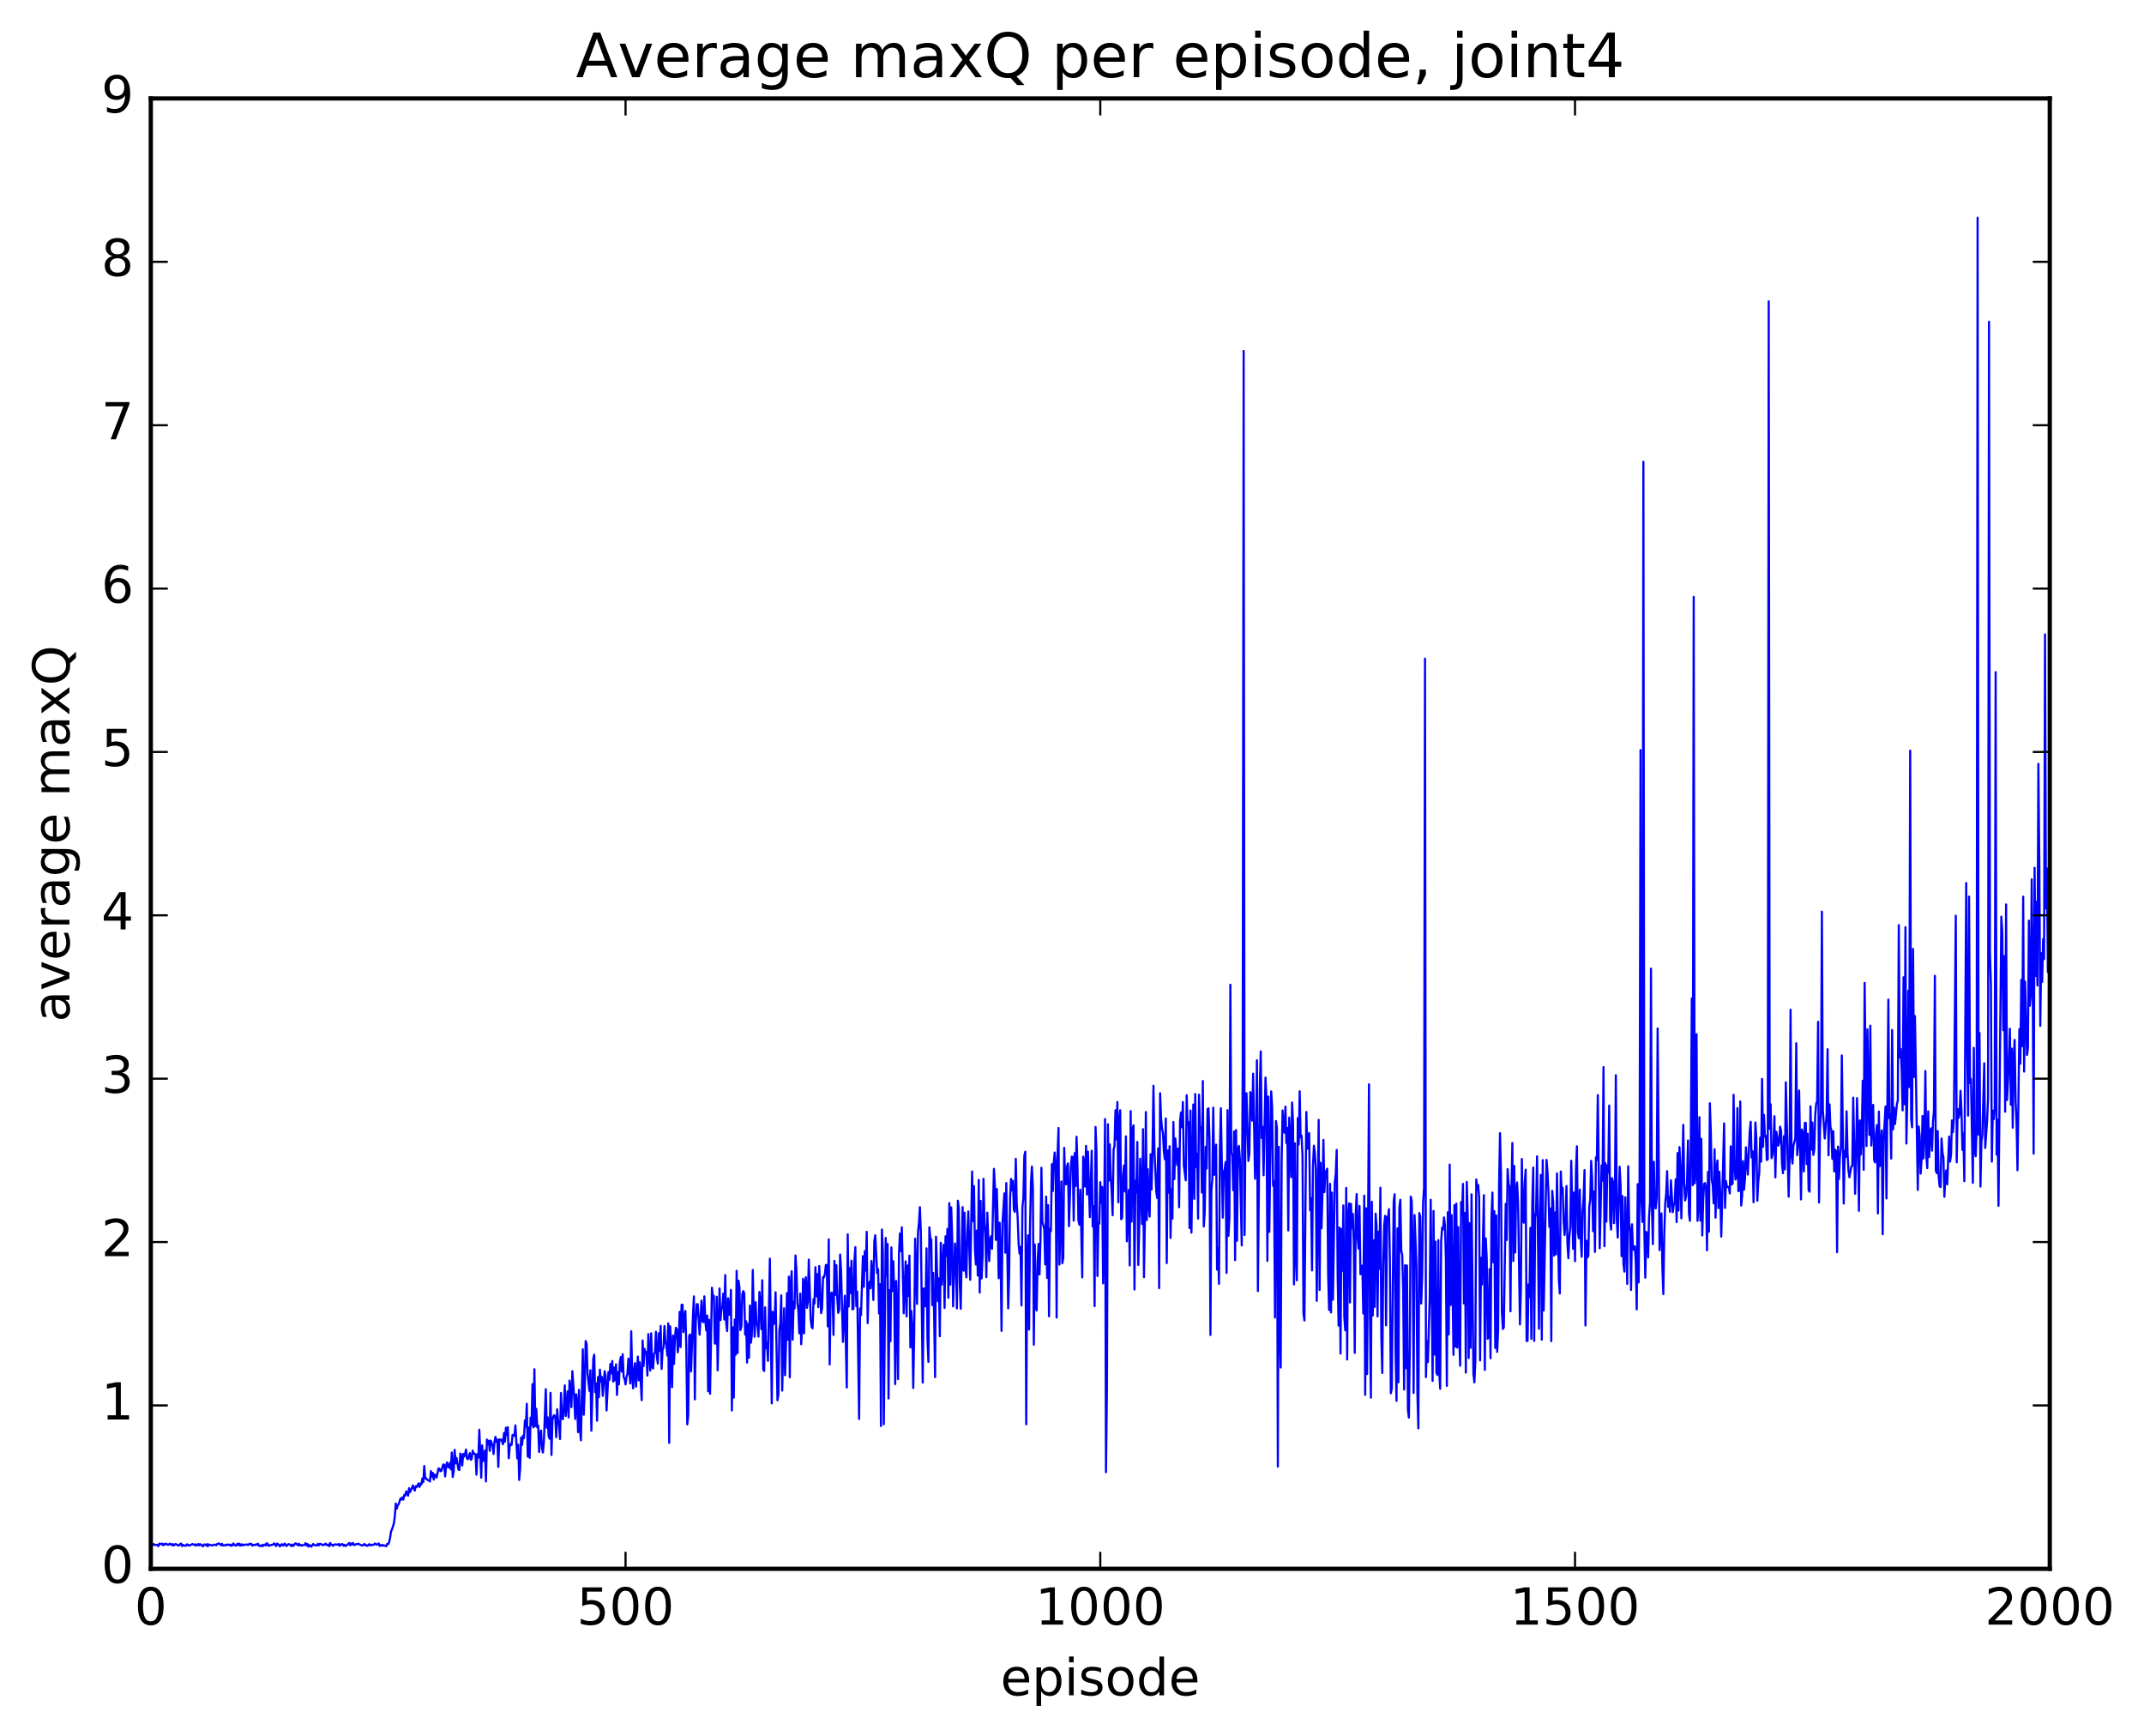 <?xml version="1.0" encoding="utf-8" standalone="no"?>
<!DOCTYPE svg PUBLIC "-//W3C//DTD SVG 1.1//EN"
  "http://www.w3.org/Graphics/SVG/1.1/DTD/svg11.dtd">
<!-- Created with matplotlib (http://matplotlib.org/) -->
<svg height="408pt" version="1.1" viewBox="0 0 504 408" width="504pt" xmlns="http://www.w3.org/2000/svg" xmlns:xlink="http://www.w3.org/1999/xlink">
 <defs>
  <style type="text/css">
*{stroke-linecap:butt;stroke-linejoin:round;stroke-miterlimit:100000;}
  </style>
 </defs>
 <g id="figure_1">
  <g id="patch_1">
   <path d="M 0 408.169 
L 504.319 408.169 
L 504.319 0 
L 0 0 
z
" style="fill:#ffffff;"/>
  </g>
  <g id="axes_1">
   <g id="patch_2">
    <path d="M 35.449 368.742 
L 481.849 368.742 
L 481.849 23.142 
L 35.449 23.142 
z
" style="fill:#ffffff;"/>
   </g>
   <g id="line2d_1">
    <path clip-path="url(#pdbd6a8eb6a)" d="M 35.672 363.251 
L 35.895 363.16 
L 36.118 362.914 
L 36.342 363.136 
L 37.011 363.103 
L 37.234 363.413 
L 37.458 362.824 
L 37.904 362.95 
L 38.127 362.808 
L 38.35 363.207 
L 38.574 362.922 
L 38.797 363.034 
L 39.02 362.823 
L 39.466 363.116 
L 39.69 363.048 
L 39.913 362.809 
L 40.359 363.167 
L 40.582 362.898 
L 40.806 363.279 
L 41.252 362.913 
L 41.698 363.116 
L 41.922 363.291 
L 42.145 363.192 
L 42.368 362.902 
L 42.591 362.8 
L 42.814 363.401 
L 43.038 363.114 
L 43.261 363.279 
L 43.707 363.317 
L 43.93 363.003 
L 44.154 363.035 
L 44.377 363.308 
L 45.27 362.923 
L 45.716 363.162 
L 45.939 362.989 
L 46.162 363.287 
L 46.609 362.909 
L 46.832 363.237 
L 47.055 362.948 
L 47.725 363.463 
L 47.948 363.013 
L 48.171 363.052 
L 48.394 363.227 
L 48.618 362.943 
L 48.841 363.462 
L 49.064 363.001 
L 49.51 363.17 
L 49.957 363.263 
L 50.403 363.034 
L 50.85 363.199 
L 51.073 362.885 
L 51.519 362.788 
L 51.966 363.223 
L 52.189 362.865 
L 52.412 363.254 
L 52.858 363.232 
L 53.082 363.073 
L 53.305 363.202 
L 53.528 363.017 
L 53.751 363.049 
L 53.974 363.215 
L 54.198 363.056 
L 54.421 363.362 
L 54.644 363.165 
L 54.867 362.776 
L 55.09 363.171 
L 55.537 363.282 
L 55.76 362.867 
L 55.983 363.115 
L 56.206 362.807 
L 56.43 363.312 
L 56.653 362.98 
L 56.876 363.259 
L 57.099 363.001 
L 57.322 363.183 
L 57.992 362.995 
L 58.215 363.152 
L 58.438 363.098 
L 58.662 362.819 
L 58.885 362.964 
L 59.108 362.886 
L 59.331 363.301 
L 59.554 363.131 
L 60.001 363.137 
L 60.224 362.959 
L 60.447 363.098 
L 60.67 362.846 
L 60.894 363.358 
L 61.117 363.313 
L 61.34 363.419 
L 61.563 363.152 
L 61.786 363.415 
L 62.01 363.086 
L 62.233 363.043 
L 62.456 363.277 
L 62.679 362.741 
L 62.902 362.85 
L 63.126 363.349 
L 63.572 363.177 
L 64.242 363.031 
L 64.465 362.752 
L 64.911 363.395 
L 65.134 362.82 
L 65.358 362.9 
L 65.804 363.475 
L 66.027 363.087 
L 66.25 362.954 
L 66.474 363.266 
L 66.697 363.218 
L 66.92 362.794 
L 67.366 363.375 
L 67.813 362.929 
L 68.259 363.111 
L 68.482 363.414 
L 68.706 363.043 
L 68.929 363.356 
L 69.152 363.177 
L 69.375 362.772 
L 69.598 362.782 
L 70.045 363.213 
L 70.268 362.847 
L 70.491 363.268 
L 70.714 363.105 
L 70.938 363.284 
L 71.607 363.113 
L 71.83 362.701 
L 72.054 363.254 
L 72.277 362.909 
L 72.5 363.524 
L 72.723 363.152 
L 73.17 363.538 
L 73.616 362.894 
L 73.839 363.161 
L 74.509 363.241 
L 74.732 362.873 
L 74.955 363.219 
L 75.178 362.886 
L 75.402 362.9 
L 75.848 363.184 
L 76.071 363.027 
L 76.294 363.128 
L 76.518 362.819 
L 76.964 363.201 
L 77.187 363.05 
L 77.41 363.423 
L 77.634 362.666 
L 77.857 363.122 
L 78.08 363.094 
L 78.303 363.337 
L 78.526 363.062 
L 78.75 362.999 
L 79.196 363.044 
L 79.419 363.111 
L 79.642 362.893 
L 79.866 363.326 
L 80.312 362.927 
L 80.535 362.964 
L 80.758 363.327 
L 80.982 363.097 
L 81.205 363.393 
L 81.651 363.105 
L 82.098 362.662 
L 82.321 363.224 
L 82.544 362.8 
L 82.767 363.051 
L 82.99 362.674 
L 83.214 363.13 
L 83.437 363.103 
L 83.66 362.962 
L 83.883 362.957 
L 84.106 362.84 
L 84.33 362.901 
L 84.776 363.139 
L 85.222 363.28 
L 85.669 362.905 
L 85.892 363.227 
L 86.115 363.159 
L 86.338 363.352 
L 86.562 363.221 
L 86.785 362.948 
L 87.231 363.251 
L 87.454 363.098 
L 87.901 363.077 
L 88.124 362.796 
L 88.57 363.085 
L 89.017 362.769 
L 89.24 363.36 
L 89.686 363.123 
L 89.91 363.33 
L 90.133 363.176 
L 90.802 363.436 
L 91.026 362.88 
L 91.249 362.938 
L 91.472 362.483 
L 91.695 361.483 
L 91.918 359.954 
L 92.142 359.506 
L 92.588 358.087 
L 92.811 356.436 
L 93.034 353.386 
L 93.258 354.617 
L 93.481 353.79 
L 93.704 353.581 
L 94.15 352.207 
L 94.374 352.477 
L 94.597 351.937 
L 94.82 352.48 
L 95.043 351.342 
L 95.266 351.522 
L 95.49 350.534 
L 95.936 351.548 
L 96.159 349.781 
L 96.382 350.728 
L 96.829 349.781 
L 97.052 349.145 
L 97.498 350.351 
L 97.722 349.347 
L 97.945 349.523 
L 98.391 348.666 
L 98.614 349.501 
L 98.838 348.714 
L 99.061 348.905 
L 99.284 347.509 
L 99.507 348.378 
L 99.73 344.585 
L 99.954 347.484 
L 100.177 347.448 
L 100.4 347.791 
L 100.846 348.01 
L 101.07 348.227 
L 101.293 345.78 
L 101.516 347.083 
L 101.739 346.189 
L 101.962 347.769 
L 102.186 346.596 
L 102.409 346.702 
L 102.632 347.287 
L 103.078 345.148 
L 103.302 345.208 
L 103.525 345.805 
L 103.748 345.73 
L 104.194 344.212 
L 104.418 344.281 
L 104.641 347.025 
L 104.864 344.688 
L 105.087 343.721 
L 105.31 344.796 
L 105.534 344.938 
L 105.757 343.834 
L 105.98 345.37 
L 106.203 341.401 
L 106.426 347.147 
L 106.65 345.842 
L 106.873 340.793 
L 107.096 343.966 
L 107.319 342.686 
L 107.766 345.398 
L 107.989 345.521 
L 108.212 341.64 
L 108.435 342.302 
L 108.658 344.467 
L 108.882 341.728 
L 109.105 342.379 
L 109.328 341.723 
L 109.551 340.708 
L 109.774 342.8 
L 109.998 342.97 
L 110.444 341.537 
L 110.667 343.117 
L 110.89 342.871 
L 111.114 340.958 
L 111.337 341.672 
L 111.56 341.654 
L 111.783 341.87 
L 112.006 346.617 
L 112.23 341.771 
L 112.453 342.615 
L 112.676 336.049 
L 113.122 347.316 
L 113.346 339.73 
L 113.569 343.405 
L 113.792 343.013 
L 114.015 340.907 
L 114.238 348.209 
L 114.462 338.362 
L 114.685 339.416 
L 114.908 338.64 
L 115.131 341.028 
L 115.354 338.601 
L 115.801 339.736 
L 116.024 341.759 
L 116.247 338.88 
L 116.47 337.72 
L 116.694 338.926 
L 116.917 338.398 
L 117.14 344.788 
L 117.363 338.325 
L 117.586 338.541 
L 117.81 338.311 
L 118.256 339.472 
L 118.479 336.821 
L 118.702 338.866 
L 118.926 335.57 
L 119.149 337.304 
L 119.372 335.46 
L 119.595 342.757 
L 119.818 340.041 
L 120.042 339.375 
L 120.265 339.631 
L 120.488 337.265 
L 120.934 337.502 
L 121.158 335.026 
L 121.604 342.79 
L 121.827 339.566 
L 122.05 347.851 
L 122.274 345.101 
L 122.497 337.881 
L 122.72 339.627 
L 122.943 337.43 
L 123.166 338.031 
L 123.39 333.856 
L 123.613 335.349 
L 123.836 329.95 
L 124.059 342.357 
L 124.282 335.528 
L 124.506 342.677 
L 124.729 333.214 
L 124.952 334.997 
L 125.175 325.339 
L 125.398 335.492 
L 125.622 321.835 
L 125.845 335.218 
L 126.068 331.136 
L 126.291 335.491 
L 126.514 335.064 
L 126.738 341.278 
L 126.961 336.984 
L 127.184 336.225 
L 127.407 340.397 
L 127.63 341.404 
L 127.854 338.88 
L 128.3 326.512 
L 128.523 335.594 
L 128.746 333.124 
L 128.97 337.556 
L 129.193 338.17 
L 129.416 327.384 
L 129.639 341.972 
L 129.862 333.817 
L 130.086 332.92 
L 130.309 332.628 
L 130.532 333.058 
L 130.755 337.81 
L 130.978 331.23 
L 131.202 333.949 
L 131.425 335.158 
L 131.648 338.244 
L 131.871 327.421 
L 132.094 333.038 
L 132.318 333.583 
L 132.541 330.841 
L 132.764 325.634 
L 132.987 332.809 
L 133.434 327.015 
L 133.657 333.152 
L 133.88 324.509 
L 134.103 325.998 
L 134.326 330.749 
L 134.55 322.271 
L 134.996 328.808 
L 135.219 333.517 
L 135.442 327.719 
L 135.666 329.479 
L 135.889 336.618 
L 136.112 326.686 
L 136.335 335.867 
L 136.558 338.54 
L 137.005 317.149 
L 137.228 332.534 
L 137.451 326.8 
L 137.674 315.202 
L 137.898 315.878 
L 138.121 322.951 
L 138.567 326.939 
L 138.79 322.071 
L 139.014 336.277 
L 139.46 319.39 
L 139.683 318.407 
L 139.906 327.227 
L 140.13 325.15 
L 140.353 333.938 
L 140.576 323.674 
L 140.799 328.402 
L 141.022 321.929 
L 141.246 324.743 
L 141.469 323.635 
L 141.692 328.082 
L 142.138 322.306 
L 142.362 323.388 
L 142.585 331.513 
L 143.031 322.493 
L 143.254 324.327 
L 143.478 320.605 
L 143.701 322.785 
L 143.924 319.908 
L 144.147 324.735 
L 144.37 321.429 
L 144.594 324.457 
L 144.817 320.687 
L 145.04 327.876 
L 145.263 322.547 
L 145.486 325.384 
L 145.71 320.125 
L 145.933 318.954 
L 146.156 322.373 
L 146.379 318.307 
L 146.602 323.67 
L 146.826 324.12 
L 147.049 325.403 
L 147.272 323.608 
L 147.495 322.965 
L 147.718 319.33 
L 148.165 325.18 
L 148.388 312.912 
L 148.611 323.148 
L 148.834 326.328 
L 149.058 321.864 
L 149.281 320.41 
L 149.504 325.926 
L 149.95 318.862 
L 150.174 324.438 
L 150.397 320.214 
L 150.843 329.099 
L 151.066 315.066 
L 151.29 321.095 
L 151.513 317.032 
L 151.736 318.037 
L 151.959 317.772 
L 152.182 323.331 
L 152.406 313.574 
L 152.852 322.134 
L 153.075 313.383 
L 153.298 321.351 
L 153.522 321.654 
L 153.745 318.142 
L 153.968 317.984 
L 154.191 313.042 
L 154.414 318.883 
L 154.638 320.512 
L 154.861 313.377 
L 155.084 317.478 
L 155.307 311.642 
L 155.53 321.771 
L 155.754 317.278 
L 155.977 316.71 
L 156.2 311.667 
L 156.423 315.493 
L 156.646 316.166 
L 156.87 318.625 
L 157.093 311.059 
L 157.316 339.148 
L 157.539 311.727 
L 157.762 316.928 
L 157.986 326.033 
L 158.209 313.909 
L 158.432 320.595 
L 158.655 314.694 
L 158.878 312.082 
L 159.102 312.423 
L 159.325 317.847 
L 159.548 315.562 
L 159.771 308.335 
L 159.994 316.602 
L 160.218 306.696 
L 160.441 306.654 
L 160.664 313.098 
L 160.887 309.785 
L 161.11 308.15 
L 161.334 316.603 
L 161.557 334.792 
L 161.78 332.782 
L 162.003 314.002 
L 162.226 313.66 
L 162.45 322.339 
L 162.896 309.308 
L 163.119 304.708 
L 163.342 328.919 
L 163.566 310.816 
L 163.789 306.551 
L 164.012 306.543 
L 164.458 313.72 
L 164.905 305.715 
L 165.128 310.52 
L 165.351 310.768 
L 165.574 304.701 
L 165.798 310.286 
L 166.021 312.711 
L 166.244 309.221 
L 166.467 327.023 
L 166.69 310.185 
L 166.914 327.594 
L 167.36 302.674 
L 167.583 304.727 
L 167.806 304.581 
L 168.03 315.765 
L 168.253 315.813 
L 168.476 304.792 
L 168.699 322.088 
L 169.146 302.836 
L 169.369 310.275 
L 169.592 307.786 
L 169.815 307.112 
L 170.038 304.039 
L 170.262 310.145 
L 170.485 299.712 
L 170.708 310.987 
L 170.931 312.848 
L 171.154 305.16 
L 171.378 308.945 
L 171.601 309.06 
L 171.824 303.183 
L 172.047 331.53 
L 172.27 311.982 
L 172.494 328.502 
L 172.717 310.146 
L 172.94 318.424 
L 173.163 298.696 
L 173.386 318.011 
L 173.61 301.009 
L 173.833 302.707 
L 174.056 312.619 
L 174.279 311.74 
L 174.502 304.196 
L 174.726 303.46 
L 174.949 303.994 
L 175.172 313.695 
L 175.395 310.568 
L 175.618 320.261 
L 175.842 311.184 
L 176.065 319.127 
L 176.288 306.845 
L 176.511 315.594 
L 176.734 313.889 
L 176.958 298.498 
L 177.181 309.18 
L 177.404 314.193 
L 177.627 306.078 
L 177.85 311.234 
L 178.074 311.558 
L 178.297 314.168 
L 178.52 303.667 
L 178.743 306.752 
L 178.966 312.41 
L 179.19 300.911 
L 179.413 321.869 
L 179.636 322.241 
L 179.859 307.276 
L 180.082 316.914 
L 180.306 315.613 
L 180.529 319.861 
L 180.975 295.847 
L 181.422 329.856 
L 181.645 308.325 
L 181.868 311.264 
L 182.091 310.732 
L 182.314 303.747 
L 182.761 329.132 
L 182.984 327.707 
L 183.207 312.716 
L 183.43 310.965 
L 183.654 304.465 
L 183.877 326.859 
L 184.323 307.505 
L 184.546 323.248 
L 184.77 315.981 
L 184.993 303.95 
L 185.216 314.896 
L 185.439 300.061 
L 185.662 323.724 
L 185.886 301.846 
L 186.109 298.805 
L 186.332 314.901 
L 186.555 305.974 
L 186.778 307.538 
L 187.002 295.093 
L 187.225 298.624 
L 187.448 306.418 
L 187.671 307.851 
L 187.894 313.382 
L 188.118 304.062 
L 188.341 315.96 
L 188.564 311.601 
L 188.787 300.559 
L 189.01 313.401 
L 189.234 301.503 
L 189.457 300.198 
L 189.68 307.41 
L 189.903 305.985 
L 190.126 296.062 
L 190.573 310.071 
L 190.796 311.894 
L 191.019 312.206 
L 191.242 305.345 
L 191.466 306.383 
L 191.689 297.847 
L 191.912 304.695 
L 192.135 299.484 
L 192.358 307.236 
L 192.582 297.562 
L 193.028 308.648 
L 193.251 307.541 
L 193.474 300.184 
L 193.698 300.229 
L 193.921 299.36 
L 194.144 297.331 
L 194.367 297.336 
L 194.59 311.764 
L 194.814 291.31 
L 195.037 320.711 
L 195.26 304.274 
L 195.483 303.808 
L 195.706 304.026 
L 195.93 313.765 
L 196.153 296.355 
L 196.376 304.352 
L 196.599 297.371 
L 196.822 305.208 
L 197.046 308.593 
L 197.269 307.895 
L 197.492 294.876 
L 197.715 298.684 
L 198.162 315.41 
L 198.608 304.553 
L 199.054 326.138 
L 199.278 290.12 
L 199.501 307.099 
L 199.724 298.071 
L 199.947 303.901 
L 200.17 296.319 
L 200.394 307.771 
L 200.617 307.63 
L 200.84 296.672 
L 201.063 293.124 
L 201.286 307.019 
L 201.51 303.586 
L 201.956 333.51 
L 202.179 307.533 
L 202.402 309.139 
L 202.849 295.266 
L 203.072 302.468 
L 203.295 294.081 
L 203.518 298.648 
L 203.742 289.535 
L 203.965 310.981 
L 204.188 302.373 
L 204.411 301.26 
L 204.634 302.814 
L 204.858 296.376 
L 205.081 299.443 
L 205.304 305.557 
L 205.527 291.784 
L 205.75 290.341 
L 206.197 299.209 
L 206.42 298.309 
L 206.643 308.731 
L 206.866 301.849 
L 207.09 335.181 
L 207.313 288.992 
L 207.536 294.262 
L 207.759 334.764 
L 208.206 290.978 
L 208.429 299.884 
L 208.652 292.391 
L 208.875 328.708 
L 209.098 303.23 
L 209.322 315.251 
L 209.545 293.201 
L 209.768 303.455 
L 209.991 296.428 
L 210.214 304.009 
L 210.438 325.323 
L 210.661 301.085 
L 210.884 308.057 
L 211.107 324.158 
L 211.33 294.663 
L 211.554 289.924 
L 211.777 294.089 
L 212 288.466 
L 212.446 308.676 
L 212.893 296.484 
L 213.116 309.409 
L 213.339 297.462 
L 213.562 304.594 
L 213.786 295.138 
L 214.009 316.714 
L 214.232 308.134 
L 214.455 311.636 
L 214.678 326.233 
L 214.902 313.713 
L 215.125 291.133 
L 215.571 306.479 
L 215.794 289.734 
L 216.018 287.494 
L 216.241 283.73 
L 216.464 289.49 
L 216.91 324.968 
L 217.134 302.828 
L 217.357 304.366 
L 217.58 307.039 
L 217.803 293.41 
L 218.026 314.781 
L 218.25 320.101 
L 218.473 288.486 
L 218.696 291.139 
L 218.919 291.308 
L 219.142 306.755 
L 219.366 299.198 
L 219.589 308.918 
L 219.812 323.69 
L 220.035 290.674 
L 220.482 305.844 
L 220.705 300.477 
L 220.928 314.065 
L 221.151 292.112 
L 221.374 301.953 
L 221.821 292.577 
L 222.044 307.42 
L 222.267 290.585 
L 222.49 295.212 
L 222.714 288.854 
L 222.937 305.022 
L 223.16 282.784 
L 223.383 301.953 
L 223.606 283.783 
L 223.83 290.793 
L 224.053 307.068 
L 224.499 292.274 
L 224.722 296.692 
L 224.946 307.534 
L 225.169 282.214 
L 225.392 284.095 
L 225.615 301.605 
L 225.838 307.62 
L 226.285 283.722 
L 226.508 298.659 
L 226.731 285.043 
L 226.954 298.135 
L 227.178 300.235 
L 227.401 289.91 
L 227.624 284.744 
L 228.07 300.808 
L 228.517 275.355 
L 228.74 287.022 
L 228.963 278.809 
L 229.186 293.682 
L 229.41 297.221 
L 229.633 289.233 
L 229.856 299.817 
L 230.079 277.348 
L 230.302 303.827 
L 230.526 282.268 
L 230.749 300.505 
L 230.972 295.373 
L 231.195 277.077 
L 231.418 287.113 
L 231.642 290.051 
L 231.865 300.188 
L 232.088 285.026 
L 232.534 296.404 
L 232.758 291.319 
L 232.981 290.565 
L 233.204 293.515 
L 233.65 274.731 
L 233.874 278.798 
L 234.097 291.445 
L 234.32 279.469 
L 234.543 287.854 
L 234.766 300.441 
L 234.99 287.401 
L 235.213 294.672 
L 235.436 312.833 
L 235.659 287.474 
L 236.106 280.484 
L 236.329 294.439 
L 236.552 278.067 
L 236.998 307.523 
L 237.222 299.885 
L 237.445 281.666 
L 237.668 277.098 
L 237.891 279.771 
L 238.114 277.545 
L 238.338 284.382 
L 238.561 284.838 
L 238.784 272.369 
L 239.007 282.743 
L 239.23 286.306 
L 239.454 292.421 
L 239.677 294.666 
L 239.9 293.078 
L 240.123 306.835 
L 240.346 283.733 
L 240.57 281.606 
L 240.793 271.683 
L 241.016 270.702 
L 241.239 334.767 
L 241.462 296.496 
L 241.686 290.345 
L 241.909 312.509 
L 242.132 288.435 
L 242.355 277.978 
L 242.578 274.197 
L 242.802 279.199 
L 243.025 316.072 
L 243.248 292.514 
L 243.471 307.179 
L 243.694 308.019 
L 243.918 296.504 
L 244.141 292.376 
L 244.364 299.553 
L 244.587 291.571 
L 244.81 274.471 
L 245.034 287.201 
L 245.48 288.855 
L 245.703 297.194 
L 245.926 281.261 
L 246.15 300.358 
L 246.373 283.263 
L 246.596 309.385 
L 246.819 288.789 
L 247.042 289.386 
L 247.266 273.634 
L 247.489 279.954 
L 247.712 273.21 
L 247.935 270.892 
L 248.158 273.986 
L 248.382 309.69 
L 248.605 271.514 
L 248.828 265.126 
L 249.051 297.237 
L 249.498 277.686 
L 249.721 296.906 
L 249.944 295.742 
L 250.167 269.788 
L 250.39 277.449 
L 250.614 278.388 
L 250.837 274.098 
L 251.06 273.446 
L 251.283 288.203 
L 251.73 274.343 
L 251.953 271.852 
L 252.176 271.95 
L 252.399 286.895 
L 252.622 271.038 
L 252.846 278.77 
L 253.069 267.184 
L 253.292 274.39 
L 253.515 286.912 
L 253.738 287.858 
L 253.962 279.638 
L 254.408 300.238 
L 254.631 271.854 
L 254.854 273.177 
L 255.078 278.92 
L 255.301 269.34 
L 255.524 280.778 
L 255.747 270.687 
L 256.194 286.088 
L 256.64 270.465 
L 256.863 288.318 
L 257.086 283.513 
L 257.31 307.009 
L 257.533 264.878 
L 257.756 270.687 
L 257.979 299.926 
L 258.202 287.488 
L 258.426 287.612 
L 258.649 277.86 
L 258.872 282.761 
L 259.095 279 
L 259.318 301.633 
L 259.542 287.931 
L 259.765 263.016 
L 259.988 346.034 
L 260.211 326.462 
L 260.434 264.248 
L 260.658 277.484 
L 260.881 268.982 
L 261.104 276.667 
L 261.327 280.111 
L 261.55 285.647 
L 261.774 270.221 
L 261.997 269.33 
L 262.22 260.966 
L 262.443 267.804 
L 262.666 259.014 
L 262.89 282.587 
L 263.113 263.04 
L 263.336 260.962 
L 263.559 286.579 
L 263.782 286.246 
L 264.006 276.252 
L 264.229 273.935 
L 264.452 280.047 
L 264.675 267.097 
L 264.898 291.764 
L 265.345 279.706 
L 265.568 297.448 
L 265.791 261.148 
L 266.014 287.114 
L 266.238 265.302 
L 266.461 264.491 
L 266.684 303.084 
L 266.907 277.493 
L 267.13 280.302 
L 267.354 268.416 
L 267.577 297.324 
L 267.8 288.703 
L 268.023 272.345 
L 268.47 287.705 
L 268.693 265.401 
L 268.916 300.203 
L 269.139 286.474 
L 269.362 261.372 
L 269.586 286.77 
L 269.809 274.79 
L 270.032 282.778 
L 270.255 285.952 
L 270.478 271.299 
L 270.702 279.594 
L 270.925 270.237 
L 271.148 255.208 
L 271.371 270.029 
L 271.818 280.207 
L 272.041 281.586 
L 272.264 269.93 
L 272.487 302.773 
L 272.71 256.949 
L 272.934 262.73 
L 273.157 265.262 
L 273.38 266.302 
L 273.603 270.621 
L 273.826 272.509 
L 274.05 262.902 
L 274.273 296.889 
L 274.496 270.433 
L 274.719 280.325 
L 274.942 269.409 
L 275.166 290.956 
L 275.389 279.526 
L 275.612 286.414 
L 275.835 263.706 
L 276.058 277.134 
L 276.282 267.564 
L 276.728 273.837 
L 276.951 269.962 
L 277.174 283.759 
L 277.398 263.622 
L 277.621 261.504 
L 277.844 264.971 
L 278.067 259.025 
L 278.29 273.961 
L 278.737 277.431 
L 278.96 257.433 
L 279.183 264.427 
L 279.406 263.766 
L 279.63 288.656 
L 279.853 261.036 
L 280.076 289.717 
L 280.522 259.603 
L 280.746 281.789 
L 280.969 257.15 
L 281.192 274.311 
L 281.415 271.179 
L 281.638 286.425 
L 281.862 257.298 
L 282.085 264.694 
L 282.308 265.048 
L 282.531 280.3 
L 282.754 254.081 
L 282.978 288.284 
L 283.201 284.707 
L 283.424 269.543 
L 283.647 274.649 
L 283.87 260.684 
L 284.094 260.503 
L 284.317 267.698 
L 284.54 313.76 
L 284.763 279.963 
L 284.986 277.023 
L 285.21 260.352 
L 285.433 276.134 
L 285.879 269.035 
L 286.102 298.415 
L 286.326 293.28 
L 286.549 301.757 
L 286.772 270.246 
L 286.995 260.482 
L 287.442 286.195 
L 287.665 275.558 
L 287.888 274.856 
L 288.111 273.134 
L 288.334 299.189 
L 288.558 260.935 
L 288.781 290.483 
L 289.004 286.186 
L 289.227 231.456 
L 289.45 271.091 
L 289.674 271.353 
L 289.897 279.74 
L 290.12 265.928 
L 290.343 296.187 
L 290.566 265.605 
L 290.79 291.619 
L 291.013 270.117 
L 291.236 269.337 
L 291.459 272.389 
L 291.906 292.726 
L 292.129 250.649 
L 292.352 82.479 
L 292.575 290.274 
L 292.798 263.017 
L 293.022 256.966 
L 293.468 272.869 
L 293.691 271.133 
L 293.914 256.688 
L 294.138 257.508 
L 294.361 263.391 
L 294.584 252.358 
L 295.03 277.06 
L 295.254 268.234 
L 295.477 249.206 
L 295.7 303.45 
L 296.146 255.682 
L 296.37 247.116 
L 296.593 267.498 
L 296.816 264.835 
L 297.039 276.245 
L 297.486 253.273 
L 297.709 258.299 
L 297.932 296.364 
L 298.155 257.751 
L 298.378 289.546 
L 298.825 256.52 
L 299.048 260.214 
L 299.271 278.721 
L 299.494 277.68 
L 299.718 309.679 
L 299.941 263.485 
L 300.164 265.149 
L 300.387 344.715 
L 300.61 269.555 
L 300.834 311.467 
L 301.057 321.446 
L 301.28 273.037 
L 301.503 261 
L 301.726 265.417 
L 301.95 266.23 
L 302.173 260.105 
L 302.396 268.678 
L 302.619 265.094 
L 302.842 289.205 
L 303.066 262.678 
L 303.289 267.994 
L 303.512 276.689 
L 303.735 259.136 
L 303.958 263.873 
L 304.182 301.895 
L 304.405 268.725 
L 304.628 294.947 
L 304.851 300.942 
L 305.074 262.796 
L 305.298 268.994 
L 305.521 256.495 
L 305.744 267.336 
L 305.967 266.939 
L 306.19 271.767 
L 306.414 308.733 
L 306.637 310.369 
L 307.083 261.368 
L 307.306 270.012 
L 307.53 268.73 
L 307.753 266.315 
L 307.976 284.48 
L 308.199 281.626 
L 308.422 298.6 
L 308.646 274.004 
L 308.869 269.29 
L 309.092 270.903 
L 309.315 274.932 
L 309.538 305.761 
L 309.985 263.23 
L 310.208 303.189 
L 310.431 273.31 
L 310.654 288.706 
L 310.878 280.445 
L 311.101 267.926 
L 311.324 280.216 
L 311.547 275.772 
L 311.994 274.693 
L 312.217 299.735 
L 312.44 307.899 
L 312.663 278.248 
L 312.886 308.487 
L 313.11 280.298 
L 313.333 305.495 
L 313.779 277.915 
L 314.002 275.876 
L 314.226 270.289 
L 314.449 299.877 
L 314.672 311.564 
L 314.895 288.529 
L 315.118 318.135 
L 315.342 288.901 
L 315.565 298.702 
L 315.788 283.329 
L 316.011 309.538 
L 316.234 312.673 
L 316.458 279.21 
L 316.681 319.539 
L 316.904 286.112 
L 317.127 282.852 
L 317.35 306.141 
L 317.574 282.957 
L 317.797 288.673 
L 318.02 285.34 
L 318.243 292.319 
L 318.466 317.981 
L 318.69 285.568 
L 318.913 280.666 
L 319.136 290.793 
L 319.359 293.46 
L 319.582 283.446 
L 319.806 299.502 
L 320.029 298.971 
L 320.252 297.472 
L 320.475 308.733 
L 320.698 281.042 
L 320.922 327.846 
L 321.145 283.994 
L 321.368 322.965 
L 321.814 254.862 
L 322.038 309.36 
L 322.261 328.511 
L 322.484 282.466 
L 322.707 309.194 
L 322.93 291.543 
L 323.154 307.19 
L 323.377 285.26 
L 323.6 288.398 
L 323.823 309.409 
L 324.046 289.504 
L 324.27 298.204 
L 324.493 279.171 
L 324.716 314.112 
L 324.939 322.719 
L 325.162 297.167 
L 325.386 288.125 
L 325.609 285.765 
L 325.832 311.522 
L 326.055 286.054 
L 326.278 286.36 
L 326.502 284.197 
L 326.725 295.823 
L 326.948 327.482 
L 327.171 326.37 
L 327.618 282.428 
L 327.841 280.71 
L 328.064 317.295 
L 328.287 329.262 
L 328.51 288.706 
L 328.734 324.87 
L 328.957 283.821 
L 329.18 281.995 
L 329.403 294.008 
L 329.626 294.911 
L 329.85 303.308 
L 330.073 326.595 
L 330.296 297.377 
L 330.519 321.601 
L 330.742 297.459 
L 330.966 331.337 
L 331.189 333.196 
L 331.412 316.655 
L 331.635 281.257 
L 331.858 282.333 
L 332.082 294.669 
L 332.305 327.417 
L 332.528 285.61 
L 332.974 297.773 
L 333.198 327.631 
L 333.421 335.727 
L 333.644 285.115 
L 333.867 286.026 
L 334.09 306.382 
L 334.314 299.845 
L 334.537 282.687 
L 334.76 279.182 
L 334.983 154.803 
L 335.206 323.68 
L 335.43 315.223 
L 335.653 320.153 
L 336.099 304.761 
L 336.322 282.011 
L 336.769 324.581 
L 336.992 284.641 
L 337.215 318.379 
L 337.438 291.848 
L 337.662 322.615 
L 337.885 323.156 
L 338.108 291.49 
L 338.331 322.62 
L 338.554 326.425 
L 338.778 291.814 
L 339.001 288.567 
L 339.224 288.957 
L 339.447 286.156 
L 339.67 287.952 
L 339.894 295.864 
L 340.117 325.743 
L 340.34 284.945 
L 340.563 313.615 
L 340.786 273.74 
L 341.01 306.742 
L 341.233 285.607 
L 341.679 318.448 
L 341.902 283.25 
L 342.126 316.529 
L 342.349 282.895 
L 342.572 316.761 
L 342.795 288.429 
L 343.018 313.512 
L 343.242 321.004 
L 343.465 282.546 
L 343.688 285.593 
L 343.911 278.259 
L 344.134 306.372 
L 344.358 285.072 
L 344.581 322.627 
L 344.804 277.82 
L 345.027 285.93 
L 345.25 319.172 
L 345.474 287.493 
L 345.697 316.781 
L 345.92 280.712 
L 346.366 322.88 
L 346.59 324.918 
L 346.813 320.028 
L 347.036 277.228 
L 347.259 279.446 
L 347.482 278.542 
L 347.706 281.463 
L 347.929 319.764 
L 348.152 295.649 
L 348.375 301.917 
L 348.822 280.918 
L 349.045 321.99 
L 349.268 291.062 
L 349.491 295.848 
L 349.714 314.661 
L 349.938 314.234 
L 350.161 298.295 
L 350.384 319.238 
L 350.607 286.334 
L 350.83 280.298 
L 351.054 296.714 
L 351.277 284.672 
L 351.5 316.842 
L 351.723 285.691 
L 351.946 317.761 
L 352.17 312.615 
L 352.393 278.69 
L 352.616 266.343 
L 352.839 275.948 
L 353.062 308.198 
L 353.286 312.368 
L 353.509 311.973 
L 353.955 282.935 
L 354.178 291.461 
L 354.402 274.777 
L 354.625 278.26 
L 354.848 278.946 
L 355.071 308.222 
L 355.294 280.452 
L 355.518 268.648 
L 355.741 296.403 
L 355.964 274.066 
L 356.187 294.405 
L 356.41 279.518 
L 356.634 277.93 
L 356.857 282.562 
L 357.303 311.295 
L 357.526 303.078 
L 357.75 272.411 
L 357.973 286.126 
L 358.196 287.388 
L 358.419 278.231 
L 358.642 274.928 
L 358.866 315.197 
L 359.089 315.158 
L 359.312 301.889 
L 359.535 304.899 
L 359.758 288.589 
L 359.982 314.694 
L 360.205 282.72 
L 360.428 274.423 
L 360.651 315.178 
L 360.874 286.141 
L 361.098 284.724 
L 361.321 271.799 
L 361.767 312.329 
L 361.99 285.147 
L 362.214 276.156 
L 362.437 314.883 
L 362.66 272.673 
L 362.883 308.029 
L 363.553 272.622 
L 363.776 275.559 
L 363.999 279.98 
L 364.222 288.38 
L 364.446 284.039 
L 364.669 315.224 
L 364.892 279.896 
L 365.115 282.674 
L 365.338 295.108 
L 365.562 284.972 
L 365.785 294.818 
L 366.008 275.812 
L 366.454 300.867 
L 366.678 304.027 
L 366.901 275.347 
L 367.124 280.477 
L 367.347 279.177 
L 367.57 287.151 
L 367.794 290.277 
L 368.017 287.023 
L 368.24 278.761 
L 368.463 292.306 
L 368.686 295.745 
L 368.91 290.594 
L 369.133 288.495 
L 369.356 272.83 
L 369.802 293.513 
L 370.026 280.3 
L 370.249 296.428 
L 370.472 275.077 
L 370.695 269.428 
L 370.918 289.636 
L 371.142 291.041 
L 371.365 279.629 
L 371.588 291.092 
L 371.811 295.404 
L 372.034 284.73 
L 372.258 281.596 
L 372.481 275.011 
L 372.704 311.545 
L 372.927 291.613 
L 373.15 295.565 
L 373.374 295.217 
L 373.597 283.596 
L 373.82 281.997 
L 374.043 272.848 
L 374.266 277.097 
L 374.49 289.369 
L 374.713 280.049 
L 374.936 294.253 
L 375.159 272.028 
L 375.382 272.692 
L 375.606 257.387 
L 376.052 293.385 
L 376.498 273.928 
L 376.722 277.501 
L 376.945 250.815 
L 377.168 292.914 
L 377.391 273.433 
L 377.614 287.153 
L 377.838 273.88 
L 378.061 275.62 
L 378.284 259.856 
L 378.507 286.658 
L 378.73 289.01 
L 378.954 276.909 
L 379.177 277.878 
L 379.4 287.498 
L 379.623 281.393 
L 379.846 252.725 
L 380.07 286.792 
L 380.293 290.895 
L 380.739 274.229 
L 380.962 278.676 
L 381.186 295.247 
L 381.409 281.148 
L 381.632 297.058 
L 381.855 298.9 
L 382.078 281.422 
L 382.525 301.785 
L 382.748 274.126 
L 382.971 287.602 
L 383.194 289.547 
L 383.418 303.19 
L 383.641 287.761 
L 383.864 293.638 
L 384.087 293.75 
L 384.31 292.955 
L 384.534 296.729 
L 384.757 307.758 
L 384.98 278.334 
L 385.203 301.424 
L 385.426 277.049 
L 385.65 176.3 
L 385.873 282.089 
L 386.096 287.218 
L 386.319 108.521 
L 386.542 289.132 
L 386.766 300.31 
L 386.989 289.548 
L 387.212 290.547 
L 387.435 295.561 
L 387.658 285.882 
L 387.882 282.617 
L 388.105 227.674 
L 388.328 283.596 
L 388.551 292.436 
L 388.774 273.078 
L 388.998 282.718 
L 389.221 284.036 
L 389.444 281.458 
L 389.667 241.72 
L 390.114 293.822 
L 390.56 285.19 
L 390.783 297.839 
L 391.006 304.18 
L 391.23 289.851 
L 391.453 282.834 
L 391.676 280.584 
L 391.899 275.273 
L 392.122 283.663 
L 392.346 281.296 
L 392.569 284.841 
L 392.792 277.419 
L 393.238 284.909 
L 393.462 283.166 
L 393.685 282.703 
L 393.908 277.184 
L 394.131 287.248 
L 394.354 271.007 
L 394.578 284.524 
L 394.801 269.617 
L 395.024 274.855 
L 395.247 286.369 
L 395.694 264.392 
L 395.917 278.203 
L 396.14 282.17 
L 396.363 281.115 
L 396.586 277.759 
L 396.81 268.061 
L 397.033 285.15 
L 397.256 286.954 
L 397.479 267.203 
L 397.702 234.684 
L 397.926 278.581 
L 398.149 140.283 
L 398.372 278.127 
L 398.595 275.982 
L 398.818 243.068 
L 399.042 286.944 
L 399.265 283.417 
L 399.488 262.58 
L 399.711 286.875 
L 399.934 267.687 
L 400.158 290.385 
L 400.381 282.016 
L 400.604 278.253 
L 400.827 278.074 
L 401.05 279.356 
L 401.274 293.886 
L 401.497 275.458 
L 401.72 289.511 
L 401.943 259.313 
L 402.166 266.017 
L 402.39 277.292 
L 402.613 278.443 
L 402.836 282.845 
L 403.059 270.134 
L 403.282 286.205 
L 403.506 274.676 
L 403.729 272.751 
L 403.952 283.957 
L 404.175 275.425 
L 404.398 280.77 
L 404.622 290.655 
L 405.068 273.205 
L 405.291 264.036 
L 405.514 283.932 
L 405.738 277.627 
L 405.961 279.033 
L 406.407 278.947 
L 406.63 280.513 
L 406.854 269.451 
L 407.077 278.415 
L 407.3 278.169 
L 407.523 257.314 
L 407.746 273.729 
L 407.97 277.246 
L 408.193 276.739 
L 408.416 260.449 
L 408.639 279.982 
L 408.862 279.84 
L 409.086 258.894 
L 409.309 283.354 
L 409.532 281.127 
L 409.755 272.904 
L 409.978 279.615 
L 410.202 277.006 
L 410.425 269.662 
L 410.871 276.079 
L 411.318 265.931 
L 411.541 263.671 
L 411.764 272.081 
L 411.987 270.586 
L 412.21 282.589 
L 412.657 263.834 
L 412.88 267.855 
L 413.103 282.229 
L 413.326 277.681 
L 413.55 275.776 
L 413.773 267.384 
L 413.996 273.048 
L 414.219 253.589 
L 414.442 269.55 
L 414.666 262.044 
L 414.889 267.151 
L 415.112 266.97 
L 415.335 272.659 
L 415.558 272.471 
L 415.782 70.83 
L 416.005 265.292 
L 416.228 259.55 
L 416.451 272.225 
L 416.674 271.48 
L 416.898 269.159 
L 417.121 262.37 
L 417.344 276.742 
L 417.567 266.007 
L 417.79 267.314 
L 418.014 269.29 
L 418.237 268.634 
L 418.46 264.813 
L 418.683 265.791 
L 418.906 273.633 
L 419.13 275.768 
L 419.353 267.062 
L 419.576 274.858 
L 419.799 254.389 
L 420.469 281.266 
L 420.692 271.807 
L 420.915 237.346 
L 421.138 271.51 
L 421.362 273.48 
L 421.585 269.269 
L 422.031 267.59 
L 422.254 245.211 
L 422.478 271.516 
L 422.701 268.914 
L 422.924 256.329 
L 423.37 281.92 
L 423.594 265.471 
L 423.817 266.505 
L 424.04 275.346 
L 424.263 263.925 
L 424.486 263.932 
L 424.71 273.625 
L 424.933 266.487 
L 425.156 279.719 
L 425.379 280.103 
L 425.602 260.034 
L 425.826 270.219 
L 426.049 263.845 
L 426.272 271.457 
L 426.495 270.178 
L 426.718 262.131 
L 426.942 259.402 
L 427.165 258.913 
L 427.388 240.172 
L 427.611 282.65 
L 427.834 265.619 
L 428.058 261.437 
L 428.281 214.276 
L 428.504 260.846 
L 428.95 267.605 
L 429.397 261.855 
L 429.62 246.607 
L 429.843 271.54 
L 430.066 259.569 
L 430.29 264.878 
L 430.513 265.665 
L 430.736 272.393 
L 430.959 265.903 
L 431.182 275.35 
L 431.406 270.222 
L 431.629 270.65 
L 431.852 294.324 
L 432.075 269.498 
L 432.298 277.104 
L 432.522 271.928 
L 432.745 269.675 
L 432.968 248.073 
L 433.414 282.891 
L 433.638 270.497 
L 433.861 271.925 
L 434.084 261.217 
L 434.307 271.058 
L 434.53 275.148 
L 434.754 276.717 
L 435.2 274.192 
L 435.423 274.069 
L 435.646 257.995 
L 436.093 280.589 
L 436.316 271.867 
L 436.539 258.114 
L 436.762 266.667 
L 436.986 284.597 
L 437.209 263.336 
L 437.432 271.375 
L 437.655 266.919 
L 437.878 254.022 
L 438.102 274.948 
L 438.325 231.021 
L 438.771 269.372 
L 438.994 241.937 
L 439.218 259.315 
L 439.441 266.776 
L 439.664 241.074 
L 439.887 269.268 
L 440.334 259.686 
L 440.557 272.646 
L 440.78 273.237 
L 441.003 266.412 
L 441.226 264.434 
L 441.45 285.206 
L 441.673 261.263 
L 441.896 274.087 
L 442.342 265.682 
L 442.566 290.098 
L 442.789 268.268 
L 443.235 260.085 
L 443.458 281.691 
L 443.905 234.944 
L 444.128 262.835 
L 444.351 261.864 
L 444.574 272.312 
L 444.798 242.096 
L 445.021 265.443 
L 445.244 260.286 
L 445.467 264.206 
L 445.914 259.536 
L 446.137 258.647 
L 446.36 217.453 
L 446.583 248.552 
L 446.806 246.517 
L 447.03 251.323 
L 447.253 260.987 
L 447.476 229.703 
L 447.699 259.535 
L 447.922 217.926 
L 448.146 268.794 
L 448.369 257.026 
L 448.592 232.861 
L 448.815 255.5 
L 449.038 176.434 
L 449.262 262.897 
L 449.485 264.978 
L 449.708 223.04 
L 449.931 253.122 
L 450.154 238.823 
L 450.824 279.685 
L 451.047 264.778 
L 451.27 267.089 
L 451.494 275.851 
L 451.717 272.501 
L 451.94 262.289 
L 452.163 272.28 
L 452.386 266.461 
L 452.61 251.74 
L 452.833 271.697 
L 453.056 274.565 
L 453.279 261.219 
L 453.502 271.958 
L 453.726 266.181 
L 453.949 265.209 
L 454.172 270.446 
L 454.395 263.651 
L 454.618 261.122 
L 454.842 229.357 
L 455.065 275.134 
L 455.288 275.752 
L 455.511 265.84 
L 455.734 276.479 
L 455.958 278.824 
L 456.181 279.019 
L 456.404 267.608 
L 456.627 270.884 
L 456.85 272.046 
L 457.074 281.299 
L 457.297 276.645 
L 457.52 275.08 
L 457.743 278.382 
L 458.19 267.129 
L 458.413 273.028 
L 458.636 271.422 
L 458.859 263.34 
L 459.082 266.129 
L 459.306 262.992 
L 459.752 215.239 
L 459.975 273.193 
L 460.198 260.646 
L 460.422 262.735 
L 460.645 261.838 
L 460.868 256.384 
L 461.091 261.174 
L 461.314 270.29 
L 461.538 266.409 
L 461.761 277.628 
L 462.207 207.552 
L 462.43 245.017 
L 462.654 262.212 
L 462.877 210.733 
L 463.1 254.576 
L 463.323 253.609 
L 463.77 278.027 
L 463.993 246.279 
L 464.216 270.75 
L 464.439 271.789 
L 464.662 265.108 
L 464.886 51.172 
L 465.109 266.678 
L 465.332 242.786 
L 465.555 278.89 
L 465.778 268.329 
L 466.002 266.79 
L 466.448 249.914 
L 466.671 269.816 
L 467.118 263.445 
L 467.341 258.241 
L 467.564 75.62 
L 467.787 223.86 
L 468.01 231.318 
L 468.234 273.035 
L 468.457 261.06 
L 468.68 263.062 
L 468.903 260.32 
L 469.126 157.971 
L 469.35 271.385 
L 469.573 263.169 
L 469.796 283.417 
L 470.466 215.455 
L 470.689 219.036 
L 470.912 242.138 
L 471.135 224.724 
L 471.358 261.305 
L 471.582 212.571 
L 471.805 258.562 
L 472.251 249.405 
L 472.474 241.802 
L 472.698 259.668 
L 472.921 246.485 
L 473.144 265.061 
L 473.367 248.973 
L 473.59 244.409 
L 473.814 258.787 
L 474.037 263.803 
L 474.26 275.053 
L 474.706 241.879 
L 474.93 250.025 
L 475.153 230.301 
L 475.376 245.921 
L 475.599 210.755 
L 475.822 251.871 
L 476.046 230.693 
L 476.492 247.973 
L 476.715 246.39 
L 476.938 216.377 
L 477.162 236.397 
L 477.385 233.839 
L 477.608 206.684 
L 477.831 229.628 
L 478.054 271.165 
L 478.278 203.966 
L 478.501 229.411 
L 478.724 211.939 
L 478.947 231.638 
L 479.17 179.538 
L 479.394 202.929 
L 479.617 241.131 
L 479.84 224.033 
L 480.063 230.789 
L 480.286 220.739 
L 480.51 225.422 
L 480.733 149.111 
L 480.956 213.557 
L 481.179 204.117 
L 481.402 228.519 
L 481.626 210.532 
L 481.849 214.28 
L 481.849 214.28 
" style="fill:none;stroke:#0000ff;stroke-linecap:square;stroke-width:0.5;"/>
   </g>
   <g id="patch_3">
    <path d="M 481.849 368.742 
L 481.849 23.142 
" style="fill:none;stroke:#000000;stroke-linecap:square;stroke-linejoin:miter;"/>
   </g>
   <g id="patch_4">
    <path d="M 35.449 23.142 
L 481.849 23.142 
" style="fill:none;stroke:#000000;stroke-linecap:square;stroke-linejoin:miter;"/>
   </g>
   <g id="patch_5">
    <path d="M 35.449 368.742 
L 35.449 23.142 
" style="fill:none;stroke:#000000;stroke-linecap:square;stroke-linejoin:miter;"/>
   </g>
   <g id="patch_6">
    <path d="M 35.449 368.742 
L 481.849 368.742 
" style="fill:none;stroke:#000000;stroke-linecap:square;stroke-linejoin:miter;"/>
   </g>
   <g id="matplotlib.axis_1">
    <g id="xtick_1">
     <g id="line2d_2">
      <defs>
       <path d="M 0 0 
L 0 -4 
" id="m5188ccc690" style="stroke:#000000;stroke-width:0.5;"/>
      </defs>
      <g>
       <use style="stroke:#000000;stroke-width:0.5;" x="35.449" xlink:href="#m5188ccc690" y="368.742"/>
      </g>
     </g>
     <g id="line2d_3">
      <defs>
       <path d="M 0 0 
L 0 4 
" id="m7713a5047b" style="stroke:#000000;stroke-width:0.5;"/>
      </defs>
      <g>
       <use style="stroke:#000000;stroke-width:0.5;" x="35.449" xlink:href="#m7713a5047b" y="23.142"/>
      </g>
     </g>
     <g id="text_1">
      <!-- 0 -->
      <defs>
       <path d="M 31.781 66.406 
Q 24.172 66.406 20.328 58.906 
Q 16.5 51.422 16.5 36.375 
Q 16.5 21.391 20.328 13.891 
Q 24.172 6.391 31.781 6.391 
Q 39.453 6.391 43.281 13.891 
Q 47.125 21.391 47.125 36.375 
Q 47.125 51.422 43.281 58.906 
Q 39.453 66.406 31.781 66.406 
M 31.781 74.219 
Q 44.047 74.219 50.516 64.516 
Q 56.984 54.828 56.984 36.375 
Q 56.984 17.969 50.516 8.266 
Q 44.047 -1.422 31.781 -1.422 
Q 19.531 -1.422 13.062 8.266 
Q 6.594 17.969 6.594 36.375 
Q 6.594 54.828 13.062 64.516 
Q 19.531 74.219 31.781 74.219 
" id="BitstreamVeraSans-Roman-30"/>
      </defs>
      <g transform="translate(31.631 381.86)scale(0.12 -0.12)">
       <use xlink:href="#BitstreamVeraSans-Roman-30"/>
      </g>
     </g>
    </g>
    <g id="xtick_2">
     <g id="line2d_4">
      <g>
       <use style="stroke:#000000;stroke-width:0.5;" x="147.049" xlink:href="#m5188ccc690" y="368.742"/>
      </g>
     </g>
     <g id="line2d_5">
      <g>
       <use style="stroke:#000000;stroke-width:0.5;" x="147.049" xlink:href="#m7713a5047b" y="23.142"/>
      </g>
     </g>
     <g id="text_2">
      <!-- 500 -->
      <defs>
       <path d="M 10.797 72.906 
L 49.516 72.906 
L 49.516 64.594 
L 19.828 64.594 
L 19.828 46.734 
Q 21.969 47.469 24.109 47.828 
Q 26.266 48.188 28.422 48.188 
Q 40.625 48.188 47.75 41.5 
Q 54.891 34.812 54.891 23.391 
Q 54.891 11.625 47.562 5.094 
Q 40.234 -1.422 26.906 -1.422 
Q 22.312 -1.422 17.547 -0.641 
Q 12.797 0.141 7.719 1.703 
L 7.719 11.625 
Q 12.109 9.234 16.797 8.062 
Q 21.484 6.891 26.703 6.891 
Q 35.156 6.891 40.078 11.328 
Q 45.016 15.766 45.016 23.391 
Q 45.016 31 40.078 35.438 
Q 35.156 39.891 26.703 39.891 
Q 22.75 39.891 18.812 39.016 
Q 14.891 38.141 10.797 36.281 
z
" id="BitstreamVeraSans-Roman-35"/>
      </defs>
      <g transform="translate(135.596 381.86)scale(0.12 -0.12)">
       <use xlink:href="#BitstreamVeraSans-Roman-35"/>
       <use x="63.623" xlink:href="#BitstreamVeraSans-Roman-30"/>
       <use x="127.246" xlink:href="#BitstreamVeraSans-Roman-30"/>
      </g>
     </g>
    </g>
    <g id="xtick_3">
     <g id="line2d_6">
      <g>
       <use style="stroke:#000000;stroke-width:0.5;" x="258.649" xlink:href="#m5188ccc690" y="368.742"/>
      </g>
     </g>
     <g id="line2d_7">
      <g>
       <use style="stroke:#000000;stroke-width:0.5;" x="258.649" xlink:href="#m7713a5047b" y="23.142"/>
      </g>
     </g>
     <g id="text_3">
      <!-- 1000 -->
      <defs>
       <path d="M 12.406 8.297 
L 28.516 8.297 
L 28.516 63.922 
L 10.984 60.406 
L 10.984 69.391 
L 28.422 72.906 
L 38.281 72.906 
L 38.281 8.297 
L 54.391 8.297 
L 54.391 0 
L 12.406 0 
z
" id="BitstreamVeraSans-Roman-31"/>
      </defs>
      <g transform="translate(243.379 381.86)scale(0.12 -0.12)">
       <use xlink:href="#BitstreamVeraSans-Roman-31"/>
       <use x="63.623" xlink:href="#BitstreamVeraSans-Roman-30"/>
       <use x="127.246" xlink:href="#BitstreamVeraSans-Roman-30"/>
       <use x="190.869" xlink:href="#BitstreamVeraSans-Roman-30"/>
      </g>
     </g>
    </g>
    <g id="xtick_4">
     <g id="line2d_8">
      <g>
       <use style="stroke:#000000;stroke-width:0.5;" x="370.249" xlink:href="#m5188ccc690" y="368.742"/>
      </g>
     </g>
     <g id="line2d_9">
      <g>
       <use style="stroke:#000000;stroke-width:0.5;" x="370.249" xlink:href="#m7713a5047b" y="23.142"/>
      </g>
     </g>
     <g id="text_4">
      <!-- 1500 -->
      <g transform="translate(354.979 381.86)scale(0.12 -0.12)">
       <use xlink:href="#BitstreamVeraSans-Roman-31"/>
       <use x="63.623" xlink:href="#BitstreamVeraSans-Roman-35"/>
       <use x="127.246" xlink:href="#BitstreamVeraSans-Roman-30"/>
       <use x="190.869" xlink:href="#BitstreamVeraSans-Roman-30"/>
      </g>
     </g>
    </g>
    <g id="xtick_5">
     <g id="line2d_10">
      <g>
       <use style="stroke:#000000;stroke-width:0.5;" x="481.849" xlink:href="#m5188ccc690" y="368.742"/>
      </g>
     </g>
     <g id="line2d_11">
      <g>
       <use style="stroke:#000000;stroke-width:0.5;" x="481.849" xlink:href="#m7713a5047b" y="23.142"/>
      </g>
     </g>
     <g id="text_5">
      <!-- 2000 -->
      <defs>
       <path d="M 19.188 8.297 
L 53.609 8.297 
L 53.609 0 
L 7.328 0 
L 7.328 8.297 
Q 12.938 14.109 22.625 23.891 
Q 32.328 33.688 34.812 36.531 
Q 39.547 41.844 41.422 45.531 
Q 43.312 49.219 43.312 52.781 
Q 43.312 58.594 39.234 62.25 
Q 35.156 65.922 28.609 65.922 
Q 23.969 65.922 18.812 64.312 
Q 13.672 62.703 7.812 59.422 
L 7.812 69.391 
Q 13.766 71.781 18.938 73 
Q 24.125 74.219 28.422 74.219 
Q 39.75 74.219 46.484 68.547 
Q 53.219 62.891 53.219 53.422 
Q 53.219 48.922 51.531 44.891 
Q 49.859 40.875 45.406 35.406 
Q 44.188 33.984 37.641 27.219 
Q 31.109 20.453 19.188 8.297 
" id="BitstreamVeraSans-Roman-32"/>
      </defs>
      <g transform="translate(466.579 381.86)scale(0.12 -0.12)">
       <use xlink:href="#BitstreamVeraSans-Roman-32"/>
       <use x="63.623" xlink:href="#BitstreamVeraSans-Roman-30"/>
       <use x="127.246" xlink:href="#BitstreamVeraSans-Roman-30"/>
       <use x="190.869" xlink:href="#BitstreamVeraSans-Roman-30"/>
      </g>
     </g>
    </g>
    <g id="text_6">
     <!-- episode -->
     <defs>
      <path d="M 9.422 54.688 
L 18.406 54.688 
L 18.406 0 
L 9.422 0 
z
M 9.422 75.984 
L 18.406 75.984 
L 18.406 64.594 
L 9.422 64.594 
z
" id="BitstreamVeraSans-Roman-69"/>
      <path d="M 45.406 46.391 
L 45.406 75.984 
L 54.391 75.984 
L 54.391 0 
L 45.406 0 
L 45.406 8.203 
Q 42.578 3.328 38.25 0.953 
Q 33.938 -1.422 27.875 -1.422 
Q 17.969 -1.422 11.734 6.484 
Q 5.516 14.406 5.516 27.297 
Q 5.516 40.188 11.734 48.094 
Q 17.969 56 27.875 56 
Q 33.938 56 38.25 53.625 
Q 42.578 51.266 45.406 46.391 
M 14.797 27.297 
Q 14.797 17.391 18.875 11.75 
Q 22.953 6.109 30.078 6.109 
Q 37.203 6.109 41.297 11.75 
Q 45.406 17.391 45.406 27.297 
Q 45.406 37.203 41.297 42.844 
Q 37.203 48.484 30.078 48.484 
Q 22.953 48.484 18.875 42.844 
Q 14.797 37.203 14.797 27.297 
" id="BitstreamVeraSans-Roman-64"/>
      <path d="M 44.281 53.078 
L 44.281 44.578 
Q 40.484 46.531 36.375 47.5 
Q 32.281 48.484 27.875 48.484 
Q 21.188 48.484 17.844 46.438 
Q 14.5 44.391 14.5 40.281 
Q 14.5 37.156 16.891 35.375 
Q 19.281 33.594 26.516 31.984 
L 29.594 31.297 
Q 39.156 29.25 43.188 25.516 
Q 47.219 21.781 47.219 15.094 
Q 47.219 7.469 41.188 3.016 
Q 35.156 -1.422 24.609 -1.422 
Q 20.219 -1.422 15.453 -0.562 
Q 10.688 0.297 5.422 2 
L 5.422 11.281 
Q 10.406 8.688 15.234 7.391 
Q 20.062 6.109 24.812 6.109 
Q 31.156 6.109 34.562 8.281 
Q 37.984 10.453 37.984 14.406 
Q 37.984 18.062 35.516 20.016 
Q 33.062 21.969 24.703 23.781 
L 21.578 24.516 
Q 13.234 26.266 9.516 29.906 
Q 5.812 33.547 5.812 39.891 
Q 5.812 47.609 11.281 51.797 
Q 16.75 56 26.812 56 
Q 31.781 56 36.172 55.266 
Q 40.578 54.547 44.281 53.078 
" id="BitstreamVeraSans-Roman-73"/>
      <path d="M 30.609 48.391 
Q 23.391 48.391 19.188 42.75 
Q 14.984 37.109 14.984 27.297 
Q 14.984 17.484 19.156 11.844 
Q 23.344 6.203 30.609 6.203 
Q 37.797 6.203 41.984 11.859 
Q 46.188 17.531 46.188 27.297 
Q 46.188 37.016 41.984 42.703 
Q 37.797 48.391 30.609 48.391 
M 30.609 56 
Q 42.328 56 49.016 48.375 
Q 55.719 40.766 55.719 27.297 
Q 55.719 13.875 49.016 6.219 
Q 42.328 -1.422 30.609 -1.422 
Q 18.844 -1.422 12.172 6.219 
Q 5.516 13.875 5.516 27.297 
Q 5.516 40.766 12.172 48.375 
Q 18.844 56 30.609 56 
" id="BitstreamVeraSans-Roman-6f"/>
      <path d="M 56.203 29.594 
L 56.203 25.203 
L 14.891 25.203 
Q 15.484 15.922 20.484 11.062 
Q 25.484 6.203 34.422 6.203 
Q 39.594 6.203 44.453 7.469 
Q 49.312 8.734 54.109 11.281 
L 54.109 2.781 
Q 49.266 0.734 44.188 -0.344 
Q 39.109 -1.422 33.891 -1.422 
Q 20.797 -1.422 13.156 6.188 
Q 5.516 13.812 5.516 26.812 
Q 5.516 40.234 12.766 48.109 
Q 20.016 56 32.328 56 
Q 43.359 56 49.781 48.891 
Q 56.203 41.797 56.203 29.594 
M 47.219 32.234 
Q 47.125 39.594 43.094 43.984 
Q 39.062 48.391 32.422 48.391 
Q 24.906 48.391 20.391 44.141 
Q 15.875 39.891 15.188 32.172 
z
" id="BitstreamVeraSans-Roman-65"/>
      <path d="M 18.109 8.203 
L 18.109 -20.797 
L 9.078 -20.797 
L 9.078 54.688 
L 18.109 54.688 
L 18.109 46.391 
Q 20.953 51.266 25.266 53.625 
Q 29.594 56 35.594 56 
Q 45.562 56 51.781 48.094 
Q 58.016 40.188 58.016 27.297 
Q 58.016 14.406 51.781 6.484 
Q 45.562 -1.422 35.594 -1.422 
Q 29.594 -1.422 25.266 0.953 
Q 20.953 3.328 18.109 8.203 
M 48.688 27.297 
Q 48.688 37.203 44.609 42.844 
Q 40.531 48.484 33.406 48.484 
Q 26.266 48.484 22.188 42.844 
Q 18.109 37.203 18.109 27.297 
Q 18.109 17.391 22.188 11.75 
Q 26.266 6.109 33.406 6.109 
Q 40.531 6.109 44.609 11.75 
Q 48.688 17.391 48.688 27.297 
" id="BitstreamVeraSans-Roman-70"/>
     </defs>
     <g transform="translate(235.183 398.474)scale(0.12 -0.12)">
      <use xlink:href="#BitstreamVeraSans-Roman-65"/>
      <use x="61.523" xlink:href="#BitstreamVeraSans-Roman-70"/>
      <use x="125.0" xlink:href="#BitstreamVeraSans-Roman-69"/>
      <use x="152.783" xlink:href="#BitstreamVeraSans-Roman-73"/>
      <use x="204.883" xlink:href="#BitstreamVeraSans-Roman-6f"/>
      <use x="266.064" xlink:href="#BitstreamVeraSans-Roman-64"/>
      <use x="329.541" xlink:href="#BitstreamVeraSans-Roman-65"/>
     </g>
    </g>
   </g>
   <g id="matplotlib.axis_2">
    <g id="ytick_1">
     <g id="line2d_12">
      <defs>
       <path d="M 0 0 
L 4 0 
" id="m62a0d9e6d9" style="stroke:#000000;stroke-width:0.5;"/>
      </defs>
      <g>
       <use style="stroke:#000000;stroke-width:0.5;" x="35.449" xlink:href="#m62a0d9e6d9" y="368.742"/>
      </g>
     </g>
     <g id="line2d_13">
      <defs>
       <path d="M 0 0 
L -4 0 
" id="me911234a3a" style="stroke:#000000;stroke-width:0.5;"/>
      </defs>
      <g>
       <use style="stroke:#000000;stroke-width:0.5;" x="481.849" xlink:href="#me911234a3a" y="368.742"/>
      </g>
     </g>
     <g id="text_7">
      <!-- 0 -->
      <g transform="translate(23.814 372.053)scale(0.12 -0.12)">
       <use xlink:href="#BitstreamVeraSans-Roman-30"/>
      </g>
     </g>
    </g>
    <g id="ytick_2">
     <g id="line2d_14">
      <g>
       <use style="stroke:#000000;stroke-width:0.5;" x="35.449" xlink:href="#m62a0d9e6d9" y="330.342"/>
      </g>
     </g>
     <g id="line2d_15">
      <g>
       <use style="stroke:#000000;stroke-width:0.5;" x="481.849" xlink:href="#me911234a3a" y="330.342"/>
      </g>
     </g>
     <g id="text_8">
      <!-- 1 -->
      <g transform="translate(23.814 333.653)scale(0.12 -0.12)">
       <use xlink:href="#BitstreamVeraSans-Roman-31"/>
      </g>
     </g>
    </g>
    <g id="ytick_3">
     <g id="line2d_16">
      <g>
       <use style="stroke:#000000;stroke-width:0.5;" x="35.449" xlink:href="#m62a0d9e6d9" y="291.942"/>
      </g>
     </g>
     <g id="line2d_17">
      <g>
       <use style="stroke:#000000;stroke-width:0.5;" x="481.849" xlink:href="#me911234a3a" y="291.942"/>
      </g>
     </g>
     <g id="text_9">
      <!-- 2 -->
      <g transform="translate(23.814 295.253)scale(0.12 -0.12)">
       <use xlink:href="#BitstreamVeraSans-Roman-32"/>
      </g>
     </g>
    </g>
    <g id="ytick_4">
     <g id="line2d_18">
      <g>
       <use style="stroke:#000000;stroke-width:0.5;" x="35.449" xlink:href="#m62a0d9e6d9" y="253.542"/>
      </g>
     </g>
     <g id="line2d_19">
      <g>
       <use style="stroke:#000000;stroke-width:0.5;" x="481.849" xlink:href="#me911234a3a" y="253.542"/>
      </g>
     </g>
     <g id="text_10">
      <!-- 3 -->
      <defs>
       <path d="M 40.578 39.312 
Q 47.656 37.797 51.625 33 
Q 55.609 28.219 55.609 21.188 
Q 55.609 10.406 48.188 4.484 
Q 40.766 -1.422 27.094 -1.422 
Q 22.516 -1.422 17.656 -0.516 
Q 12.797 0.391 7.625 2.203 
L 7.625 11.719 
Q 11.719 9.328 16.594 8.109 
Q 21.484 6.891 26.812 6.891 
Q 36.078 6.891 40.938 10.547 
Q 45.797 14.203 45.797 21.188 
Q 45.797 27.641 41.281 31.266 
Q 36.766 34.906 28.719 34.906 
L 20.219 34.906 
L 20.219 43.016 
L 29.109 43.016 
Q 36.375 43.016 40.234 45.922 
Q 44.094 48.828 44.094 54.297 
Q 44.094 59.906 40.109 62.906 
Q 36.141 65.922 28.719 65.922 
Q 24.656 65.922 20.016 65.031 
Q 15.375 64.156 9.812 62.312 
L 9.812 71.094 
Q 15.438 72.656 20.344 73.438 
Q 25.25 74.219 29.594 74.219 
Q 40.828 74.219 47.359 69.109 
Q 53.906 64.016 53.906 55.328 
Q 53.906 49.266 50.438 45.094 
Q 46.969 40.922 40.578 39.312 
" id="BitstreamVeraSans-Roman-33"/>
      </defs>
      <g transform="translate(23.814 256.853)scale(0.12 -0.12)">
       <use xlink:href="#BitstreamVeraSans-Roman-33"/>
      </g>
     </g>
    </g>
    <g id="ytick_5">
     <g id="line2d_20">
      <g>
       <use style="stroke:#000000;stroke-width:0.5;" x="35.449" xlink:href="#m62a0d9e6d9" y="215.142"/>
      </g>
     </g>
     <g id="line2d_21">
      <g>
       <use style="stroke:#000000;stroke-width:0.5;" x="481.849" xlink:href="#me911234a3a" y="215.142"/>
      </g>
     </g>
     <g id="text_11">
      <!-- 4 -->
      <defs>
       <path d="M 37.797 64.312 
L 12.891 25.391 
L 37.797 25.391 
z
M 35.203 72.906 
L 47.609 72.906 
L 47.609 25.391 
L 58.016 25.391 
L 58.016 17.188 
L 47.609 17.188 
L 47.609 0 
L 37.797 0 
L 37.797 17.188 
L 4.891 17.188 
L 4.891 26.703 
z
" id="BitstreamVeraSans-Roman-34"/>
      </defs>
      <g transform="translate(23.814 218.453)scale(0.12 -0.12)">
       <use xlink:href="#BitstreamVeraSans-Roman-34"/>
      </g>
     </g>
    </g>
    <g id="ytick_6">
     <g id="line2d_22">
      <g>
       <use style="stroke:#000000;stroke-width:0.5;" x="35.449" xlink:href="#m62a0d9e6d9" y="176.742"/>
      </g>
     </g>
     <g id="line2d_23">
      <g>
       <use style="stroke:#000000;stroke-width:0.5;" x="481.849" xlink:href="#me911234a3a" y="176.742"/>
      </g>
     </g>
     <g id="text_12">
      <!-- 5 -->
      <g transform="translate(23.814 180.053)scale(0.12 -0.12)">
       <use xlink:href="#BitstreamVeraSans-Roman-35"/>
      </g>
     </g>
    </g>
    <g id="ytick_7">
     <g id="line2d_24">
      <g>
       <use style="stroke:#000000;stroke-width:0.5;" x="35.449" xlink:href="#m62a0d9e6d9" y="138.342"/>
      </g>
     </g>
     <g id="line2d_25">
      <g>
       <use style="stroke:#000000;stroke-width:0.5;" x="481.849" xlink:href="#me911234a3a" y="138.342"/>
      </g>
     </g>
     <g id="text_13">
      <!-- 6 -->
      <defs>
       <path d="M 33.016 40.375 
Q 26.375 40.375 22.484 35.828 
Q 18.609 31.297 18.609 23.391 
Q 18.609 15.531 22.484 10.953 
Q 26.375 6.391 33.016 6.391 
Q 39.656 6.391 43.531 10.953 
Q 47.406 15.531 47.406 23.391 
Q 47.406 31.297 43.531 35.828 
Q 39.656 40.375 33.016 40.375 
M 52.594 71.297 
L 52.594 62.312 
Q 48.875 64.062 45.094 64.984 
Q 41.312 65.922 37.594 65.922 
Q 27.828 65.922 22.672 59.328 
Q 17.531 52.734 16.797 39.406 
Q 19.672 43.656 24.016 45.922 
Q 28.375 48.188 33.594 48.188 
Q 44.578 48.188 50.953 41.516 
Q 57.328 34.859 57.328 23.391 
Q 57.328 12.156 50.688 5.359 
Q 44.047 -1.422 33.016 -1.422 
Q 20.359 -1.422 13.672 8.266 
Q 6.984 17.969 6.984 36.375 
Q 6.984 53.656 15.188 63.938 
Q 23.391 74.219 37.203 74.219 
Q 40.922 74.219 44.703 73.484 
Q 48.484 72.75 52.594 71.297 
" id="BitstreamVeraSans-Roman-36"/>
      </defs>
      <g transform="translate(23.814 141.653)scale(0.12 -0.12)">
       <use xlink:href="#BitstreamVeraSans-Roman-36"/>
      </g>
     </g>
    </g>
    <g id="ytick_8">
     <g id="line2d_26">
      <g>
       <use style="stroke:#000000;stroke-width:0.5;" x="35.449" xlink:href="#m62a0d9e6d9" y="99.942"/>
      </g>
     </g>
     <g id="line2d_27">
      <g>
       <use style="stroke:#000000;stroke-width:0.5;" x="481.849" xlink:href="#me911234a3a" y="99.942"/>
      </g>
     </g>
     <g id="text_14">
      <!-- 7 -->
      <defs>
       <path d="M 8.203 72.906 
L 55.078 72.906 
L 55.078 68.703 
L 28.609 0 
L 18.312 0 
L 43.219 64.594 
L 8.203 64.594 
z
" id="BitstreamVeraSans-Roman-37"/>
      </defs>
      <g transform="translate(23.814 103.253)scale(0.12 -0.12)">
       <use xlink:href="#BitstreamVeraSans-Roman-37"/>
      </g>
     </g>
    </g>
    <g id="ytick_9">
     <g id="line2d_28">
      <g>
       <use style="stroke:#000000;stroke-width:0.5;" x="35.449" xlink:href="#m62a0d9e6d9" y="61.542"/>
      </g>
     </g>
     <g id="line2d_29">
      <g>
       <use style="stroke:#000000;stroke-width:0.5;" x="481.849" xlink:href="#me911234a3a" y="61.542"/>
      </g>
     </g>
     <g id="text_15">
      <!-- 8 -->
      <defs>
       <path d="M 31.781 34.625 
Q 24.75 34.625 20.719 30.859 
Q 16.703 27.094 16.703 20.516 
Q 16.703 13.922 20.719 10.156 
Q 24.75 6.391 31.781 6.391 
Q 38.812 6.391 42.859 10.172 
Q 46.922 13.969 46.922 20.516 
Q 46.922 27.094 42.891 30.859 
Q 38.875 34.625 31.781 34.625 
M 21.922 38.812 
Q 15.578 40.375 12.031 44.719 
Q 8.5 49.078 8.5 55.328 
Q 8.5 64.062 14.719 69.141 
Q 20.953 74.219 31.781 74.219 
Q 42.672 74.219 48.875 69.141 
Q 55.078 64.062 55.078 55.328 
Q 55.078 49.078 51.531 44.719 
Q 48 40.375 41.703 38.812 
Q 48.828 37.156 52.797 32.312 
Q 56.781 27.484 56.781 20.516 
Q 56.781 9.906 50.312 4.234 
Q 43.844 -1.422 31.781 -1.422 
Q 19.734 -1.422 13.25 4.234 
Q 6.781 9.906 6.781 20.516 
Q 6.781 27.484 10.781 32.312 
Q 14.797 37.156 21.922 38.812 
M 18.312 54.391 
Q 18.312 48.734 21.844 45.562 
Q 25.391 42.391 31.781 42.391 
Q 38.141 42.391 41.719 45.562 
Q 45.312 48.734 45.312 54.391 
Q 45.312 60.062 41.719 63.234 
Q 38.141 66.406 31.781 66.406 
Q 25.391 66.406 21.844 63.234 
Q 18.312 60.062 18.312 54.391 
" id="BitstreamVeraSans-Roman-38"/>
      </defs>
      <g transform="translate(23.814 64.853)scale(0.12 -0.12)">
       <use xlink:href="#BitstreamVeraSans-Roman-38"/>
      </g>
     </g>
    </g>
    <g id="ytick_10">
     <g id="line2d_30">
      <g>
       <use style="stroke:#000000;stroke-width:0.5;" x="35.449" xlink:href="#m62a0d9e6d9" y="23.142"/>
      </g>
     </g>
     <g id="line2d_31">
      <g>
       <use style="stroke:#000000;stroke-width:0.5;" x="481.849" xlink:href="#me911234a3a" y="23.142"/>
      </g>
     </g>
     <g id="text_16">
      <!-- 9 -->
      <defs>
       <path d="M 10.984 1.516 
L 10.984 10.5 
Q 14.703 8.734 18.5 7.812 
Q 22.312 6.891 25.984 6.891 
Q 35.75 6.891 40.891 13.453 
Q 46.047 20.016 46.781 33.406 
Q 43.953 29.203 39.594 26.953 
Q 35.25 24.703 29.984 24.703 
Q 19.047 24.703 12.672 31.312 
Q 6.297 37.938 6.297 49.422 
Q 6.297 60.641 12.938 67.422 
Q 19.578 74.219 30.609 74.219 
Q 43.266 74.219 49.922 64.516 
Q 56.594 54.828 56.594 36.375 
Q 56.594 19.141 48.406 8.859 
Q 40.234 -1.422 26.422 -1.422 
Q 22.703 -1.422 18.891 -0.688 
Q 15.094 0.047 10.984 1.516 
M 30.609 32.422 
Q 37.25 32.422 41.125 36.953 
Q 45.016 41.5 45.016 49.422 
Q 45.016 57.281 41.125 61.844 
Q 37.25 66.406 30.609 66.406 
Q 23.969 66.406 20.094 61.844 
Q 16.219 57.281 16.219 49.422 
Q 16.219 41.5 20.094 36.953 
Q 23.969 32.422 30.609 32.422 
" id="BitstreamVeraSans-Roman-39"/>
      </defs>
      <g transform="translate(23.814 26.453)scale(0.12 -0.12)">
       <use xlink:href="#BitstreamVeraSans-Roman-39"/>
      </g>
     </g>
    </g>
    <g id="text_17">
     <!-- average maxQ -->
     <defs>
      <path d="M 39.406 66.219 
Q 28.656 66.219 22.328 58.203 
Q 16.016 50.203 16.016 36.375 
Q 16.016 22.609 22.328 14.594 
Q 28.656 6.594 39.406 6.594 
Q 50.141 6.594 56.422 14.594 
Q 62.703 22.609 62.703 36.375 
Q 62.703 50.203 56.422 58.203 
Q 50.141 66.219 39.406 66.219 
M 53.219 1.312 
L 66.219 -12.891 
L 54.297 -12.891 
L 43.5 -1.219 
Q 41.891 -1.312 41.031 -1.359 
Q 40.188 -1.422 39.406 -1.422 
Q 24.031 -1.422 14.812 8.859 
Q 5.609 19.141 5.609 36.375 
Q 5.609 53.656 14.812 63.938 
Q 24.031 74.219 39.406 74.219 
Q 54.734 74.219 63.906 63.938 
Q 73.094 53.656 73.094 36.375 
Q 73.094 23.688 67.984 14.641 
Q 62.891 5.609 53.219 1.312 
" id="BitstreamVeraSans-Roman-51"/>
      <path d="M 52 44.188 
Q 55.375 50.25 60.062 53.125 
Q 64.75 56 71.094 56 
Q 79.641 56 84.281 50.016 
Q 88.922 44.047 88.922 33.016 
L 88.922 0 
L 79.891 0 
L 79.891 32.719 
Q 79.891 40.578 77.094 44.375 
Q 74.312 48.188 68.609 48.188 
Q 61.625 48.188 57.562 43.547 
Q 53.516 38.922 53.516 30.906 
L 53.516 0 
L 44.484 0 
L 44.484 32.719 
Q 44.484 40.625 41.703 44.406 
Q 38.922 48.188 33.109 48.188 
Q 26.219 48.188 22.156 43.531 
Q 18.109 38.875 18.109 30.906 
L 18.109 0 
L 9.078 0 
L 9.078 54.688 
L 18.109 54.688 
L 18.109 46.188 
Q 21.188 51.219 25.484 53.609 
Q 29.781 56 35.688 56 
Q 41.656 56 45.828 52.969 
Q 50 49.953 52 44.188 
" id="BitstreamVeraSans-Roman-6d"/>
      <path id="BitstreamVeraSans-Roman-20"/>
      <path d="M 2.984 54.688 
L 12.5 54.688 
L 29.594 8.797 
L 46.688 54.688 
L 56.203 54.688 
L 35.688 0 
L 23.484 0 
z
" id="BitstreamVeraSans-Roman-76"/>
      <path d="M 41.109 46.297 
Q 39.594 47.172 37.812 47.578 
Q 36.031 48 33.891 48 
Q 26.266 48 22.188 43.047 
Q 18.109 38.094 18.109 28.812 
L 18.109 0 
L 9.078 0 
L 9.078 54.688 
L 18.109 54.688 
L 18.109 46.188 
Q 20.953 51.172 25.484 53.578 
Q 30.031 56 36.531 56 
Q 37.453 56 38.578 55.875 
Q 39.703 55.766 41.062 55.516 
z
" id="BitstreamVeraSans-Roman-72"/>
      <path d="M 45.406 27.984 
Q 45.406 37.75 41.375 43.109 
Q 37.359 48.484 30.078 48.484 
Q 22.859 48.484 18.828 43.109 
Q 14.797 37.75 14.797 27.984 
Q 14.797 18.266 18.828 12.891 
Q 22.859 7.516 30.078 7.516 
Q 37.359 7.516 41.375 12.891 
Q 45.406 18.266 45.406 27.984 
M 54.391 6.781 
Q 54.391 -7.172 48.188 -13.984 
Q 42 -20.797 29.203 -20.797 
Q 24.469 -20.797 20.266 -20.094 
Q 16.062 -19.391 12.109 -17.922 
L 12.109 -9.188 
Q 16.062 -11.328 19.922 -12.344 
Q 23.781 -13.375 27.781 -13.375 
Q 36.625 -13.375 41.016 -8.766 
Q 45.406 -4.156 45.406 5.172 
L 45.406 9.625 
Q 42.625 4.781 38.281 2.391 
Q 33.938 0 27.875 0 
Q 17.828 0 11.672 7.656 
Q 5.516 15.328 5.516 27.984 
Q 5.516 40.672 11.672 48.328 
Q 17.828 56 27.875 56 
Q 33.938 56 38.281 53.609 
Q 42.625 51.219 45.406 46.391 
L 45.406 54.688 
L 54.391 54.688 
z
" id="BitstreamVeraSans-Roman-67"/>
      <path d="M 54.891 54.688 
L 35.109 28.078 
L 55.906 0 
L 45.312 0 
L 29.391 21.484 
L 13.484 0 
L 2.875 0 
L 24.125 28.609 
L 4.688 54.688 
L 15.281 54.688 
L 29.781 35.203 
L 44.281 54.688 
z
" id="BitstreamVeraSans-Roman-78"/>
      <path d="M 34.281 27.484 
Q 23.391 27.484 19.188 25 
Q 14.984 22.516 14.984 16.5 
Q 14.984 11.719 18.141 8.906 
Q 21.297 6.109 26.703 6.109 
Q 34.188 6.109 38.703 11.406 
Q 43.219 16.703 43.219 25.484 
L 43.219 27.484 
z
M 52.203 31.203 
L 52.203 0 
L 43.219 0 
L 43.219 8.297 
Q 40.141 3.328 35.547 0.953 
Q 30.953 -1.422 24.312 -1.422 
Q 15.922 -1.422 10.953 3.297 
Q 6 8.016 6 15.922 
Q 6 25.141 12.172 29.828 
Q 18.359 34.516 30.609 34.516 
L 43.219 34.516 
L 43.219 35.406 
Q 43.219 41.609 39.141 45 
Q 35.062 48.391 27.688 48.391 
Q 23 48.391 18.547 47.266 
Q 14.109 46.141 10.016 43.891 
L 10.016 52.203 
Q 14.938 54.109 19.578 55.047 
Q 24.219 56 28.609 56 
Q 40.484 56 46.344 49.844 
Q 52.203 43.703 52.203 31.203 
" id="BitstreamVeraSans-Roman-61"/>
     </defs>
     <g transform="translate(16.318 240.209)rotate(-90.0)scale(0.12 -0.12)">
      <use xlink:href="#BitstreamVeraSans-Roman-61"/>
      <use x="61.279" xlink:href="#BitstreamVeraSans-Roman-76"/>
      <use x="120.459" xlink:href="#BitstreamVeraSans-Roman-65"/>
      <use x="181.982" xlink:href="#BitstreamVeraSans-Roman-72"/>
      <use x="223.096" xlink:href="#BitstreamVeraSans-Roman-61"/>
      <use x="284.375" xlink:href="#BitstreamVeraSans-Roman-67"/>
      <use x="347.852" xlink:href="#BitstreamVeraSans-Roman-65"/>
      <use x="409.375" xlink:href="#BitstreamVeraSans-Roman-20"/>
      <use x="441.162" xlink:href="#BitstreamVeraSans-Roman-6d"/>
      <use x="538.574" xlink:href="#BitstreamVeraSans-Roman-61"/>
      <use x="599.854" xlink:href="#BitstreamVeraSans-Roman-78"/>
      <use x="659.033" xlink:href="#BitstreamVeraSans-Roman-51"/>
     </g>
    </g>
   </g>
   <g id="text_18">
    <!-- Average maxQ per episode, joint4 -->
    <defs>
     <path d="M 54.891 33.016 
L 54.891 0 
L 45.906 0 
L 45.906 32.719 
Q 45.906 40.484 42.875 44.328 
Q 39.844 48.188 33.797 48.188 
Q 26.516 48.188 22.312 43.547 
Q 18.109 38.922 18.109 30.906 
L 18.109 0 
L 9.078 0 
L 9.078 54.688 
L 18.109 54.688 
L 18.109 46.188 
Q 21.344 51.125 25.703 53.562 
Q 30.078 56 35.797 56 
Q 45.219 56 50.047 50.172 
Q 54.891 44.344 54.891 33.016 
" id="BitstreamVeraSans-Roman-6e"/>
     <path d="M 18.312 70.219 
L 18.312 54.688 
L 36.812 54.688 
L 36.812 47.703 
L 18.312 47.703 
L 18.312 18.016 
Q 18.312 11.328 20.141 9.422 
Q 21.969 7.516 27.594 7.516 
L 36.812 7.516 
L 36.812 0 
L 27.594 0 
Q 17.188 0 13.234 3.875 
Q 9.281 7.766 9.281 18.016 
L 9.281 47.703 
L 2.688 47.703 
L 2.688 54.688 
L 9.281 54.688 
L 9.281 70.219 
z
" id="BitstreamVeraSans-Roman-74"/>
     <path d="M 11.719 12.406 
L 22.016 12.406 
L 22.016 4 
L 14.016 -11.625 
L 7.719 -11.625 
L 11.719 4 
z
" id="BitstreamVeraSans-Roman-2c"/>
     <path d="M 9.422 54.688 
L 18.406 54.688 
L 18.406 -0.984 
Q 18.406 -11.422 14.422 -16.109 
Q 10.453 -20.797 1.609 -20.797 
L -1.812 -20.797 
L -1.812 -13.188 
L 0.594 -13.188 
Q 5.719 -13.188 7.562 -10.812 
Q 9.422 -8.453 9.422 -0.984 
z
M 9.422 75.984 
L 18.406 75.984 
L 18.406 64.594 
L 9.422 64.594 
z
" id="BitstreamVeraSans-Roman-6a"/>
     <path d="M 34.188 63.188 
L 20.797 26.906 
L 47.609 26.906 
z
M 28.609 72.906 
L 39.797 72.906 
L 67.578 0 
L 57.328 0 
L 50.688 18.703 
L 17.828 18.703 
L 11.188 0 
L 0.781 0 
z
" id="BitstreamVeraSans-Roman-41"/>
    </defs>
    <g transform="translate(135.376 18.142)scale(0.144 -0.144)">
     <use xlink:href="#BitstreamVeraSans-Roman-41"/>
     <use x="68.33" xlink:href="#BitstreamVeraSans-Roman-76"/>
     <use x="127.51" xlink:href="#BitstreamVeraSans-Roman-65"/>
     <use x="189.033" xlink:href="#BitstreamVeraSans-Roman-72"/>
     <use x="230.146" xlink:href="#BitstreamVeraSans-Roman-61"/>
     <use x="291.426" xlink:href="#BitstreamVeraSans-Roman-67"/>
     <use x="354.902" xlink:href="#BitstreamVeraSans-Roman-65"/>
     <use x="416.426" xlink:href="#BitstreamVeraSans-Roman-20"/>
     <use x="448.213" xlink:href="#BitstreamVeraSans-Roman-6d"/>
     <use x="545.625" xlink:href="#BitstreamVeraSans-Roman-61"/>
     <use x="606.904" xlink:href="#BitstreamVeraSans-Roman-78"/>
     <use x="666.084" xlink:href="#BitstreamVeraSans-Roman-51"/>
     <use x="744.795" xlink:href="#BitstreamVeraSans-Roman-20"/>
     <use x="776.582" xlink:href="#BitstreamVeraSans-Roman-70"/>
     <use x="840.059" xlink:href="#BitstreamVeraSans-Roman-65"/>
     <use x="901.582" xlink:href="#BitstreamVeraSans-Roman-72"/>
     <use x="942.695" xlink:href="#BitstreamVeraSans-Roman-20"/>
     <use x="974.482" xlink:href="#BitstreamVeraSans-Roman-65"/>
     <use x="1036.006" xlink:href="#BitstreamVeraSans-Roman-70"/>
     <use x="1099.482" xlink:href="#BitstreamVeraSans-Roman-69"/>
     <use x="1127.266" xlink:href="#BitstreamVeraSans-Roman-73"/>
     <use x="1179.365" xlink:href="#BitstreamVeraSans-Roman-6f"/>
     <use x="1240.547" xlink:href="#BitstreamVeraSans-Roman-64"/>
     <use x="1304.023" xlink:href="#BitstreamVeraSans-Roman-65"/>
     <use x="1365.547" xlink:href="#BitstreamVeraSans-Roman-2c"/>
     <use x="1397.334" xlink:href="#BitstreamVeraSans-Roman-20"/>
     <use x="1429.121" xlink:href="#BitstreamVeraSans-Roman-6a"/>
     <use x="1456.904" xlink:href="#BitstreamVeraSans-Roman-6f"/>
     <use x="1518.086" xlink:href="#BitstreamVeraSans-Roman-69"/>
     <use x="1545.869" xlink:href="#BitstreamVeraSans-Roman-6e"/>
     <use x="1609.248" xlink:href="#BitstreamVeraSans-Roman-74"/>
     <use x="1648.457" xlink:href="#BitstreamVeraSans-Roman-34"/>
    </g>
   </g>
  </g>
 </g>
 <defs>
  <clipPath id="pdbd6a8eb6a">
   <rect height="345.6" width="446.4" x="35.449" y="23.142"/>
  </clipPath>
 </defs>
</svg>
